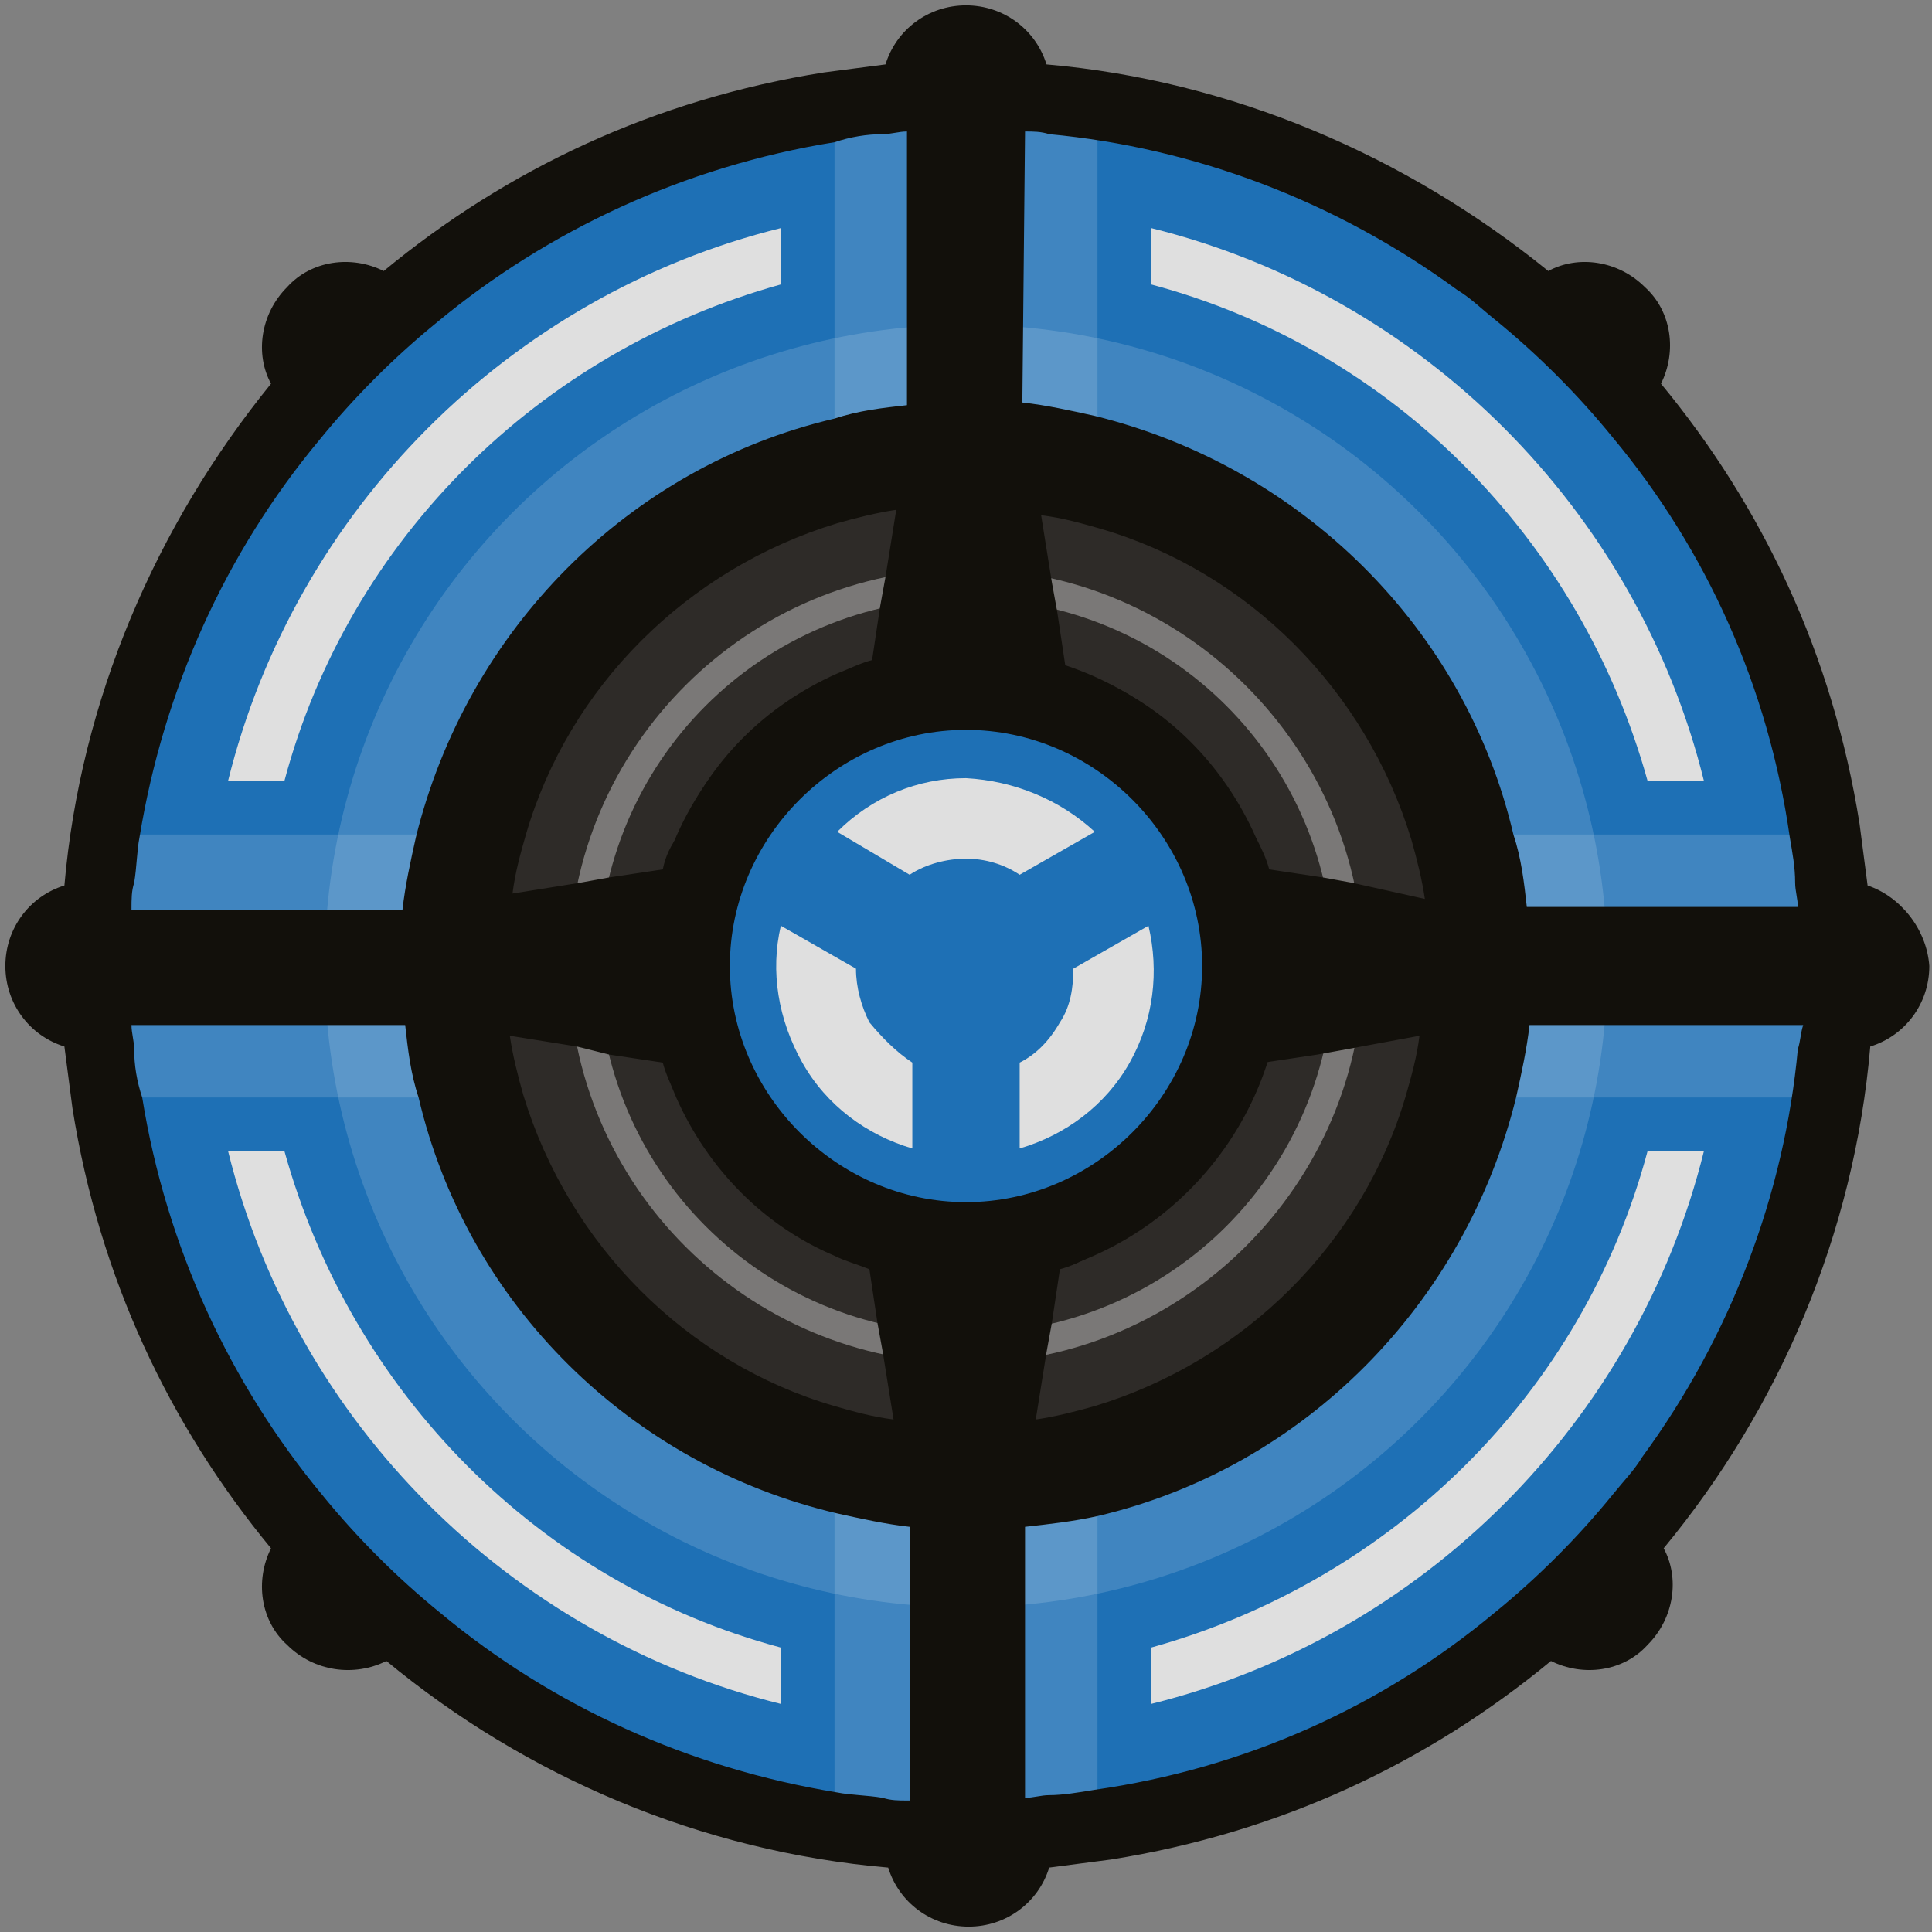 <?xml version="1.0" encoding="utf-8"?>
<!-- Generator: Adobe Illustrator 22.0.1, SVG Export Plug-In . SVG Version: 6.00 Build 0)  -->
<svg version="1.1" id="Layer_1" xmlns="http://www.w3.org/2000/svg" xmlns:xlink="http://www.w3.org/1999/xlink" x="0px" y="0px"
	 viewBox="0 0 72 72" style="enable-background:new 0 0 72 72;" xml:space="preserve">
<rect x="0" y="0" width="72" height="72" fill="#808080" stroke="none"/>
<g id="COLOUR">
	<circle style="fill:#1E70B5;" cx="36" cy="36" r="32.2"/>
</g>
<g id="DETAIL">
	<polygon style="opacity:0.15;fill:#FFFFFF;enable-background:new    ;" points="68.5,31.1 40.9,31.1 40.9,3.5 31.1,3.5 31.1,31.1 
		3.5,31.1 3.5,40.9 31.1,40.9 31.1,68.5 40.9,68.5 40.9,40.9 68.5,40.9 	"/>
	<circle style="opacity:0.15;fill:#FFFFFF;enable-background:new    ;" cx="36" cy="36" r="23.9"/>
	<circle style="fill:#2E2B28;" cx="36" cy="36" r="18.1"/>
	<circle style="fill:#1E70B5;" cx="36" cy="36" r="10.2"/>
	<path style="opacity:0.43;fill:#DFDFDF;enable-background:new    ;" d="M36,50.8c-8.1,0-14.8-6.6-14.8-14.8S27.9,21.2,36,21.2
		S50.8,27.9,50.8,36S44.1,50.8,36,50.8z M36,22.3c-7.6,0-13.7,6.1-13.7,13.7S28.4,49.7,36,49.7S49.7,43.6,49.7,36S43.6,22.3,36,22.3
		z"/>
	<path style="fill:#12100B;" d="M69.6,33L69.6,33c-0.1-0.8-0.2-1.5-0.3-2.3c-1-6.3-3.6-11.8-7.4-16.4c0.6-1.2,0.4-2.7-0.6-3.6
		c-1-1-2.5-1.2-3.6-0.6C52.4,5.8,45.9,3,39,2.4c-0.4-1.3-1.6-2.2-3-2.2s-2.6,0.9-3,2.2l0,0c-0.8,0.1-1.5,0.2-2.3,0.3
		c-6.3,1-11.8,3.6-16.4,7.4c-1.2-0.6-2.7-0.4-3.6,0.6c-1,1-1.2,2.5-0.6,3.6C5.8,19.6,3,26.1,2.4,33c-1.3,0.4-2.2,1.6-2.2,3
		s0.9,2.6,2.2,3c0.1,0.8,0.2,1.5,0.3,2.3c1,6.3,3.6,11.8,7.4,16.4c-0.6,1.2-0.4,2.7,0.6,3.6c1,1,2.5,1.2,3.7,0.6
		c5.2,4.3,11.7,7.1,18.7,7.7c0.4,1.3,1.6,2.2,3,2.2s2.6-0.9,3-2.2l0,0c0.8-0.1,1.5-0.2,2.3-0.3c6.3-1,11.8-3.6,16.4-7.4
		c1.2,0.6,2.7,0.4,3.6-0.6c1-1,1.2-2.5,0.6-3.6c4.3-5.2,7.1-11.7,7.7-18.7c1.3-0.4,2.2-1.6,2.2-3C71.8,34.6,70.8,33.4,69.6,33z
		 M38.2,4.9c0.3,0,0.6,0,0.9,0.1c5.4,0.5,10.7,2.5,15.2,5.8c0.5,0.3,0.9,0.7,1.4,1.1c1.6,1.3,3.1,2.8,4.4,4.4
		c3.5,4.2,5.8,9.3,6.6,14.9l0,0l0,0c0.1,0.6,0.2,1.1,0.2,1.7c0,0.3,0.1,0.6,0.1,0.9H56.9c-0.1-0.9-0.2-1.8-0.5-2.7
		c-1.8-7.7-7.9-13.7-15.6-15.6c-0.9-0.2-1.8-0.4-2.7-0.5L38.2,4.9L38.2,4.9z M50.4,32.9l-1.1-0.2l-2-0.3c-0.1-0.4-0.3-0.8-0.5-1.2
		c-1.2-2.7-3.3-4.8-5.9-5.9c-0.4-0.2-0.8-0.3-1.2-0.5l-0.3-2l-0.2-1.1l0,0l-0.4-2.5c0.8,0.1,1.5,0.3,2.2,0.5
		c5.5,1.6,9.9,6,11.6,11.6c0.2,0.7,0.4,1.5,0.5,2.2L50.4,32.9z M52.9,38.6c-0.1,0.8-0.3,1.5-0.5,2.2c-1.6,5.5-6,9.9-11.6,11.6
		c-0.7,0.2-1.5,0.4-2.2,0.5l0.4-2.5l0.2-1.1l0.3-2c0.4-0.1,0.8-0.3,1.2-0.5c2.7-1.2,4.8-3.3,5.9-5.9c0.2-0.4,0.3-0.8,0.5-1.3l2-0.3
		l1.1-0.2L52.9,38.6z M5,32.9c0.1-0.6,0.1-1.2,0.2-1.7c0.9-5.5,3.2-10.6,6.7-14.8c1.3-1.6,2.8-3.1,4.4-4.4c4.1-3.4,9.2-5.8,14.8-6.7
		C31.7,5.1,32.3,5,32.9,5c0.3,0,0.6-0.1,0.9-0.1v10.2c-0.9,0.1-1.8,0.2-2.7,0.5c-7.7,1.8-13.7,7.9-15.6,15.6
		c-0.2,0.9-0.4,1.8-0.5,2.7H4.9C4.9,33.5,4.9,33.2,5,32.9z M22.7,39.3l2,0.3c0.1,0.4,0.3,0.8,0.5,1.3c1.2,2.7,3.3,4.8,5.9,5.9
		c0.4,0.2,0.8,0.3,1.3,0.5l0.3,2l0.2,1.1l0.4,2.5c-0.8-0.1-1.5-0.3-2.2-0.5c-5.5-1.6-9.9-6-11.6-11.6c-0.2-0.7-0.4-1.5-0.5-2.2
		l2.5,0.4l0,0L22.7,39.3z M24.7,32.4l-2,0.3l-1.1,0.2l0,0l-2.5,0.4c0.1-0.8,0.3-1.5,0.5-2.2c1.6-5.5,6-9.9,11.6-11.6
		c0.7-0.2,1.5-0.4,2.2-0.5L33,21.5l-0.2,1.1l-0.3,2c-0.4,0.1-0.8,0.3-1.3,0.5c-2.7,1.2-4.8,3.3-5.9,6C25,31.5,24.8,31.9,24.7,32.4z
		 M33.8,67.1c-0.3,0-0.6,0-0.9-0.1c-0.6-0.1-1.2-0.1-1.7-0.2c-5.5-0.9-10.6-3.2-14.8-6.7c-1.6-1.3-3.1-2.8-4.4-4.4
		c-3.4-4.1-5.8-9.2-6.7-14.8C5.1,40.3,5,39.7,5,39.1c0-0.3-0.1-0.6-0.1-0.9h10.2c0.1,0.9,0.2,1.8,0.5,2.7
		c1.8,7.7,7.9,13.7,15.6,15.5c0.9,0.2,1.8,0.4,2.7,0.5v10.2H33.8z M37.2,44.9C36.8,45,36.4,45,36,45s-0.8,0-1.2-0.1
		c-0.2,0-0.3,0-0.5-0.1c-0.2,0-0.3-0.1-0.5-0.1c-1-0.2-1.9-0.6-2.7-1.2c-1.1-0.7-2-1.6-2.7-2.7c-0.5-0.8-0.9-1.7-1.2-2.7
		c0-0.2-0.1-0.3-0.1-0.5S27,37.3,27,37.1c0-0.3,0-0.7,0-1.1s0-0.8,0.1-1.2c0-0.2,0-0.3,0.1-0.5c0-0.2,0.1-0.3,0.1-0.5
		c0.2-1,0.6-1.9,1.2-2.7c0.7-1.1,1.6-2,2.7-2.7c0.8-0.5,1.7-0.9,2.7-1.2c0.2,0,0.3-0.1,0.5-0.1s0.3-0.1,0.5-0.1c0.3,0,0.7,0,1.1,0
		s0.8,0,1.2,0.1c0.2,0,0.3,0,0.5,0.1c0.2,0,0.3,0.1,0.5,0.1c1,0.2,1.8,0.6,2.7,1.2c1.1,0.7,2,1.6,2.7,2.7c0.5,0.8,0.9,1.7,1.2,2.7
		c0,0.2,0.1,0.3,0.1,0.5s0.1,0.3,0.1,0.5c0,0.3,0,0.7,0,1.1s0,0.8-0.1,1.2c0,0.2,0,0.3-0.1,0.5c0,0.2-0.1,0.3-0.1,0.5
		c-0.2,1-0.6,1.9-1.2,2.7c-0.7,1.1-1.6,2-2.7,2.7c-0.8,0.5-1.7,0.9-2.7,1.2c-0.2,0-0.3,0.1-0.5,0.1C37.6,44.9,37.4,44.9,37.2,44.9z
		 M67,39.1c-0.5,5.4-2.5,10.7-5.8,15.2c-0.3,0.5-0.7,0.9-1.1,1.4c-1.3,1.6-2.8,3.1-4.4,4.4c-4.2,3.5-9.3,5.8-14.9,6.6
		c-0.6,0.1-1.2,0.2-1.7,0.2c-0.3,0-0.6,0.1-0.9,0.1V56.9c0.9-0.1,1.8-0.2,2.7-0.4c7.7-1.8,13.7-7.9,15.6-15.6
		c0.2-0.9,0.4-1.8,0.5-2.7h10.2C67.1,38.5,67.1,38.8,67,39.1z"/>
	<g>
		<g>
			<path style="fill:#DFDFDF;" d="M42.9,8.5v2.1c9,2.4,16,9.5,18.5,18.5h2.1C61,19,53,11,42.9,8.5z"/>
			<path style="fill:#DFDFDF;" d="M63.5,42.9h-2.1c-2.4,9-9.5,16-18.5,18.5v2.1C53,61,61,53,63.5,42.9z"/>
		</g>
		<g>
			<path style="fill:#DFDFDF;" d="M8.5,29.1h2.1c2.4-9,9.5-16,18.5-18.5V8.5C19,11,11,19,8.5,29.1z"/>
			<path style="fill:#DFDFDF;" d="M29.1,63.5v-2.1c-9-2.4-16-9.5-18.5-18.5H8.5C11,53,19,61,29.1,63.5z"/>
		</g>
	</g>
	<path style="fill:#12100B;" d="M47.8,36c0-6.4-5.2-11.8-11.8-11.8S24.2,29.4,24.2,36S29.4,47.8,36,47.8S47.8,42.4,47.8,36z
		 M27.2,36c0-4.8,4-8.8,8.8-8.8s8.8,4,8.8,8.8s-4,8.8-8.8,8.8S27.2,40.8,27.2,36z"/>
</g>
<g>
	<g>
		<path style="fill:#DFDFDF;" d="M40.8,31L38,32.6c-0.6-0.4-1.3-0.6-2-0.6s-1.5,0.2-2.1,0.6L31.2,31c1.3-1.3,3-2,4.8-2
			C37.8,29.1,39.5,29.8,40.8,31z"/>
	</g>
	<g>
		<path style="fill:#DFDFDF;" d="M34,39.6v3.2c-1.7-0.5-3.2-1.6-4.1-3.2c-0.9-1.6-1.2-3.4-0.8-5.1l2.8,1.6c0,0.7,0.2,1.4,0.5,2
			C32.9,38.7,33.4,39.2,34,39.6z"/>
	</g>
	<g>
		<path style="fill:#DFDFDF;" d="M42.1,39.6c-0.9,1.6-2.4,2.7-4.1,3.2v-3.2c0.6-0.3,1.1-0.8,1.5-1.5c0.4-0.6,0.5-1.3,0.5-2v0
			l2.8-1.6C43.2,36.2,43,38,42.1,39.6z"/>
	</g>
</g>
</svg>
